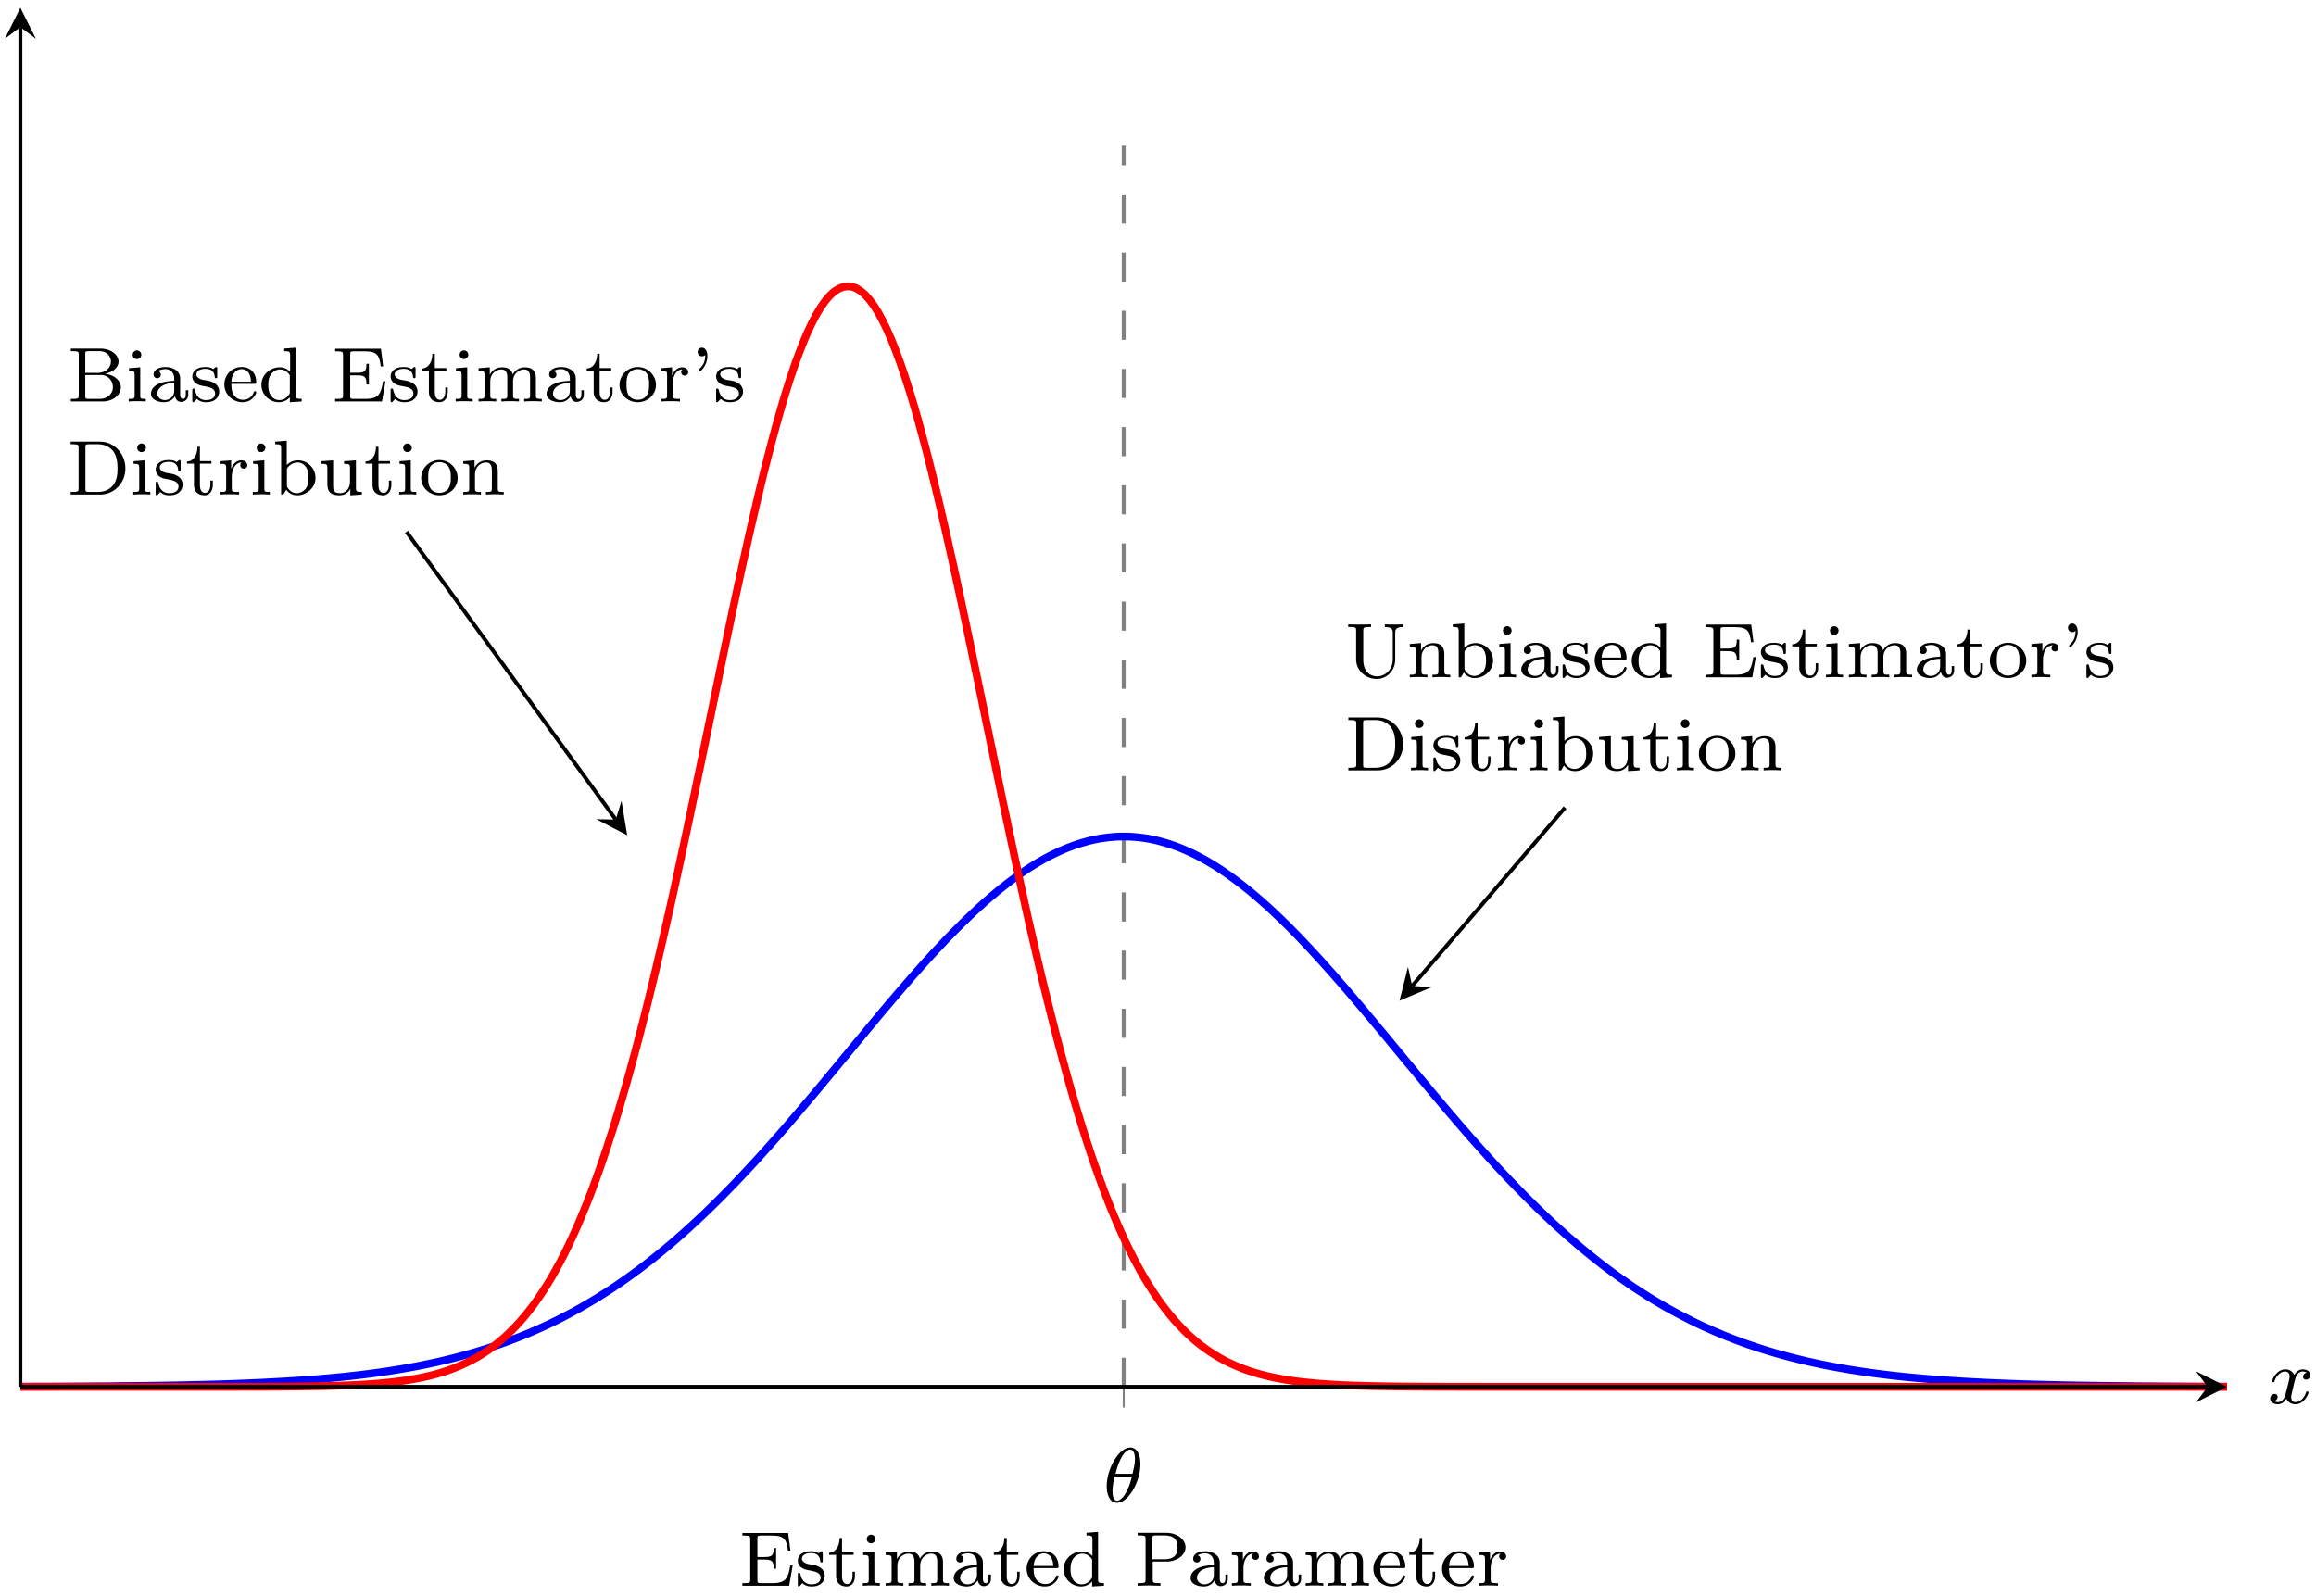 <?xml version="1.0" encoding="UTF-8"?>
<svg xmlns="http://www.w3.org/2000/svg" xmlns:xlink="http://www.w3.org/1999/xlink" width="238pt" height="164pt" viewBox="0 0 238 164" version="1.1">
<defs>
<g>
<symbol overflow="visible" id="glyph0-0">
<path style="stroke:none;" d=""/>
</symbol>
<symbol overflow="visible" id="glyph0-1">
<path style="stroke:none;" d="M 4 -3.172 C 3.641 -3.094 3.625 -2.781 3.625 -2.75 C 3.625 -2.578 3.766 -2.453 3.938 -2.453 C 4.109 -2.453 4.375 -2.594 4.375 -2.938 C 4.375 -3.391 3.875 -3.516 3.578 -3.516 C 3.219 -3.516 2.906 -3.25 2.719 -2.938 C 2.547 -3.359 2.141 -3.516 1.812 -3.516 C 0.938 -3.516 0.453 -2.516 0.453 -2.297 C 0.453 -2.219 0.516 -2.188 0.578 -2.188 C 0.672 -2.188 0.688 -2.234 0.703 -2.328 C 0.891 -2.906 1.375 -3.297 1.781 -3.297 C 2.094 -3.297 2.25 -3.062 2.25 -2.781 C 2.25 -2.625 2.156 -2.25 2.094 -2 C 2.031 -1.766 1.859 -1.062 1.812 -0.906 C 1.703 -0.484 1.422 -0.141 1.062 -0.141 C 1.031 -0.141 0.828 -0.141 0.656 -0.25 C 1.016 -0.344 1.016 -0.672 1.016 -0.688 C 1.016 -0.875 0.875 -0.984 0.703 -0.984 C 0.484 -0.984 0.25 -0.797 0.25 -0.5 C 0.25 -0.125 0.641 0.078 1.047 0.078 C 1.469 0.078 1.766 -0.234 1.906 -0.5 C 2.094 -0.109 2.453 0.078 2.844 0.078 C 3.703 0.078 4.188 -0.922 4.188 -1.141 C 4.188 -1.219 4.125 -1.25 4.062 -1.25 C 3.969 -1.25 3.953 -1.188 3.922 -1.109 C 3.766 -0.578 3.312 -0.141 2.859 -0.141 C 2.594 -0.141 2.406 -0.312 2.406 -0.656 C 2.406 -0.812 2.453 -1 2.562 -1.438 C 2.609 -1.688 2.781 -2.375 2.828 -2.531 C 2.938 -2.953 3.219 -3.297 3.578 -3.297 C 3.625 -3.297 3.828 -3.297 4 -3.172 Z M 4 -3.172 "/>
</symbol>
<symbol overflow="visible" id="glyph0-2">
<path style="stroke:none;" d="M 3.812 -3.906 C 3.812 -4.906 3.438 -5.609 2.766 -5.609 C 1.578 -5.609 0.344 -3.391 0.344 -1.625 C 0.344 -0.859 0.609 0.078 1.406 0.078 C 2.562 0.078 3.812 -2.078 3.812 -3.906 Z M 1.25 -2.906 C 1.625 -4.516 2.266 -5.391 2.766 -5.391 C 3.25 -5.391 3.25 -4.531 3.25 -4.375 C 3.25 -3.938 3.094 -3.297 3 -2.906 Z M 2.938 -2.625 C 2.562 -1.031 1.906 -0.141 1.406 -0.141 C 0.984 -0.141 0.938 -0.781 0.938 -1.141 C 0.938 -1.656 1.078 -2.297 1.172 -2.625 Z M 2.938 -2.625 "/>
</symbol>
<symbol overflow="visible" id="glyph1-0">
<path style="stroke:none;" d=""/>
</symbol>
<symbol overflow="visible" id="glyph1-1">
<path style="stroke:none;" d="M 5.516 -2.078 L 5.266 -2.078 C 5.062 -0.875 4.891 -0.266 3.453 -0.266 L 2.266 -0.266 C 1.906 -0.266 1.891 -0.312 1.891 -0.594 L 1.891 -2.688 L 2.656 -2.688 C 3.453 -2.688 3.562 -2.453 3.562 -1.75 L 3.812 -1.75 L 3.812 -3.875 L 3.562 -3.875 C 3.562 -3.188 3.453 -2.953 2.656 -2.953 L 1.891 -2.953 L 1.891 -4.828 C 1.891 -5.094 1.906 -5.156 2.266 -5.156 L 3.406 -5.156 C 4.719 -5.156 4.891 -4.672 5.031 -3.609 L 5.281 -3.609 L 5.047 -5.422 L 0.344 -5.422 L 0.344 -5.156 L 0.531 -5.156 C 1.141 -5.156 1.156 -5.062 1.156 -4.766 L 1.156 -0.641 C 1.156 -0.344 1.141 -0.266 0.531 -0.266 L 0.344 -0.266 L 0.344 0 L 5.156 0 Z M 5.516 -2.078 "/>
</symbol>
<symbol overflow="visible" id="glyph1-2">
<path style="stroke:none;" d="M 3.047 -1.031 C 3.047 -1.406 2.828 -1.969 1.875 -2.141 C 1.812 -2.156 1.359 -2.234 1.328 -2.234 C 1.078 -2.297 0.703 -2.469 0.703 -2.781 C 0.703 -3.016 0.891 -3.359 1.641 -3.359 C 2.531 -3.359 2.578 -2.703 2.594 -2.484 C 2.594 -2.422 2.656 -2.391 2.703 -2.391 C 2.844 -2.391 2.844 -2.453 2.844 -2.594 L 2.844 -3.344 C 2.844 -3.469 2.844 -3.547 2.734 -3.547 C 2.688 -3.547 2.672 -3.547 2.547 -3.422 C 2.531 -3.422 2.453 -3.344 2.438 -3.344 C 2.438 -3.344 2.406 -3.344 2.359 -3.375 C 2.234 -3.469 2 -3.547 1.641 -3.547 C 0.531 -3.547 0.281 -2.953 0.281 -2.562 C 0.281 -2.172 0.578 -1.938 0.594 -1.906 C 0.922 -1.672 1.094 -1.641 1.641 -1.547 C 2.016 -1.469 2.625 -1.359 2.625 -0.828 C 2.625 -0.516 2.422 -0.141 1.688 -0.141 C 0.875 -0.141 0.641 -0.766 0.547 -1.188 C 0.516 -1.297 0.5 -1.328 0.406 -1.328 C 0.281 -1.328 0.281 -1.266 0.281 -1.109 L 0.281 -0.125 C 0.281 0 0.281 0.078 0.375 0.078 C 0.438 0.078 0.438 0.078 0.578 -0.078 C 0.625 -0.125 0.703 -0.219 0.75 -0.266 C 1.109 0.062 1.484 0.078 1.688 0.078 C 2.703 0.078 3.047 -0.5 3.047 -1.031 Z M 3.047 -1.031 "/>
</symbol>
<symbol overflow="visible" id="glyph1-3">
<path style="stroke:none;" d="M 2.812 -1 L 2.812 -1.438 L 2.562 -1.438 L 2.562 -1.016 C 2.562 -0.469 2.312 -0.172 2.016 -0.172 C 1.484 -0.172 1.484 -0.859 1.484 -0.984 L 1.484 -3.172 L 2.672 -3.172 L 2.672 -3.438 L 1.484 -3.438 L 1.484 -4.906 L 1.234 -4.906 C 1.234 -4.172 0.906 -3.422 0.156 -3.391 L 0.156 -3.172 L 0.875 -3.172 L 0.875 -1 C 0.875 -0.062 1.594 0.078 1.953 0.078 C 2.5 0.078 2.812 -0.391 2.812 -1 Z M 2.812 -1 "/>
</symbol>
<symbol overflow="visible" id="glyph1-4">
<path style="stroke:none;" d="M 2.078 0 L 2.078 -0.266 C 1.547 -0.266 1.516 -0.297 1.516 -0.609 L 1.516 -3.516 L 0.359 -3.422 L 0.359 -3.156 C 0.875 -3.156 0.938 -3.109 0.938 -2.719 L 0.938 -0.625 C 0.938 -0.266 0.844 -0.266 0.328 -0.266 L 0.328 0 C 0.641 -0.031 1.094 -0.031 1.219 -0.031 C 1.312 -0.031 1.797 -0.031 2.078 0 Z M 1.625 -4.797 C 1.625 -5.062 1.406 -5.25 1.172 -5.25 C 0.953 -5.25 0.734 -5.062 0.734 -4.797 C 0.734 -4.562 0.922 -4.359 1.172 -4.359 C 1.422 -4.359 1.625 -4.562 1.625 -4.797 Z M 1.625 -4.797 "/>
</symbol>
<symbol overflow="visible" id="glyph1-5">
<path style="stroke:none;" d="M 6.828 0 L 6.828 -0.266 C 6.312 -0.266 6.219 -0.266 6.219 -0.625 L 6.219 -2.422 C 6.219 -3.062 5.938 -3.516 5.078 -3.516 C 4.344 -3.516 3.969 -3.016 3.844 -2.781 C 3.703 -3.359 3.25 -3.516 2.734 -3.516 C 1.953 -3.516 1.594 -2.969 1.484 -2.75 L 1.484 -3.516 L 0.328 -3.422 L 0.328 -3.156 C 0.875 -3.156 0.938 -3.109 0.938 -2.719 L 0.938 -0.625 C 0.938 -0.266 0.844 -0.266 0.328 -0.266 L 0.328 0 C 0.672 -0.031 1.016 -0.031 1.234 -0.031 C 1.469 -0.031 1.797 -0.031 2.141 0 L 2.141 -0.266 C 1.641 -0.266 1.531 -0.266 1.531 -0.625 L 1.531 -2.062 C 1.531 -2.906 2.172 -3.297 2.672 -3.297 C 3.188 -3.297 3.281 -2.891 3.281 -2.453 L 3.281 -0.625 C 3.281 -0.266 3.172 -0.266 2.672 -0.266 L 2.672 0 C 3.016 -0.031 3.359 -0.031 3.578 -0.031 C 3.812 -0.031 4.141 -0.031 4.484 0 L 4.484 -0.266 C 3.969 -0.266 3.875 -0.266 3.875 -0.625 L 3.875 -2.062 C 3.875 -2.906 4.516 -3.297 5.016 -3.297 C 5.531 -3.297 5.625 -2.891 5.625 -2.453 L 5.625 -0.625 C 5.625 -0.266 5.516 -0.266 5.016 -0.266 L 5.016 0 C 5.359 -0.031 5.703 -0.031 5.922 -0.031 C 6.156 -0.031 6.484 -0.031 6.828 0 Z M 6.828 0 "/>
</symbol>
<symbol overflow="visible" id="glyph1-6">
<path style="stroke:none;" d="M 4.094 -0.719 L 4.094 -1.156 L 3.844 -1.156 L 3.844 -0.719 C 3.844 -0.391 3.734 -0.266 3.562 -0.266 C 3.266 -0.266 3.266 -0.625 3.266 -0.719 L 3.266 -2.375 C 3.266 -3.156 2.516 -3.547 1.781 -3.547 C 1.125 -3.547 0.531 -3.297 0.531 -2.766 C 0.531 -2.531 0.703 -2.391 0.906 -2.391 C 1.125 -2.391 1.281 -2.547 1.281 -2.766 C 1.281 -2.953 1.156 -3.094 0.984 -3.125 C 1.281 -3.328 1.719 -3.328 1.766 -3.328 C 2.219 -3.328 2.656 -3.016 2.656 -2.359 L 2.656 -2.125 C 2.203 -2.094 1.672 -2.078 1.109 -1.844 C 0.406 -1.531 0.266 -1.078 0.266 -0.812 C 0.266 -0.125 1.078 0.078 1.625 0.078 C 2.203 0.078 2.562 -0.25 2.734 -0.562 C 2.781 -0.266 2.984 0.047 3.344 0.047 C 3.422 0.047 4.094 0.016 4.094 -0.719 Z M 2.656 -1.125 C 2.656 -0.344 2.016 -0.141 1.688 -0.141 C 1.281 -0.141 0.922 -0.422 0.922 -0.812 C 0.922 -1.328 1.422 -1.875 2.656 -1.906 Z M 2.656 -1.125 "/>
</symbol>
<symbol overflow="visible" id="glyph1-7">
<path style="stroke:none;" d="M 3.516 -0.953 C 3.516 -0.984 3.484 -1.062 3.391 -1.062 C 3.297 -1.062 3.281 -1.016 3.266 -0.969 C 2.984 -0.188 2.297 -0.172 2.156 -0.172 C 1.797 -0.172 1.422 -0.328 1.188 -0.703 C 0.953 -1.062 0.953 -1.578 0.953 -1.812 L 3.297 -1.812 C 3.469 -1.812 3.516 -1.812 3.516 -2 C 3.516 -2.703 3.125 -3.547 2 -3.547 C 1.016 -3.547 0.234 -2.734 0.234 -1.75 C 0.234 -0.719 1.094 0.078 2.109 0.078 C 3.109 0.078 3.516 -0.766 3.516 -0.953 Z M 2.969 -2.031 L 0.953 -2.031 C 1.031 -3.141 1.703 -3.328 2 -3.328 C 2.938 -3.328 2.969 -2.203 2.969 -2.031 Z M 2.969 -2.031 "/>
</symbol>
<symbol overflow="visible" id="glyph1-8">
<path style="stroke:none;" d="M 4.422 0 L 4.422 -0.266 C 3.875 -0.266 3.812 -0.312 3.812 -0.703 L 3.812 -5.531 L 2.625 -5.438 L 2.625 -5.172 C 3.156 -5.172 3.234 -5.125 3.234 -4.734 L 3.234 -3.047 C 2.953 -3.359 2.578 -3.516 2.156 -3.516 C 1.156 -3.516 0.281 -2.734 0.281 -1.719 C 0.281 -0.734 1.078 0.078 2.078 0.078 C 2.547 0.078 2.938 -0.141 3.203 -0.422 L 3.203 0.078 Z M 3.203 -0.984 C 3.203 -0.844 3.203 -0.812 3.078 -0.656 C 2.859 -0.328 2.5 -0.141 2.125 -0.141 C 1.75 -0.141 1.438 -0.328 1.25 -0.625 C 1.031 -0.938 0.984 -1.328 0.984 -1.703 C 0.984 -2.172 1.062 -2.5 1.25 -2.766 C 1.438 -3.062 1.797 -3.297 2.203 -3.297 C 2.578 -3.297 2.969 -3.094 3.203 -2.688 Z M 3.203 -0.984 "/>
</symbol>
<symbol overflow="visible" id="glyph1-9">
<path style="stroke:none;" d="M 5.281 -3.953 C 5.281 -4.734 4.438 -5.438 3.297 -5.438 L 0.359 -5.438 L 0.359 -5.172 L 0.547 -5.172 C 1.156 -5.172 1.172 -5.094 1.172 -4.797 L 1.172 -0.641 C 1.172 -0.344 1.156 -0.266 0.547 -0.266 L 0.359 -0.266 L 0.359 0 L 1.531 -0.031 L 2.703 0 L 2.703 -0.266 L 2.531 -0.266 C 1.922 -0.266 1.906 -0.344 1.906 -0.641 L 1.906 -2.484 L 3.359 -2.484 C 4.328 -2.484 5.281 -3.109 5.281 -3.953 Z M 4.453 -3.953 C 4.453 -3.609 4.453 -2.719 3.094 -2.719 L 1.875 -2.719 L 1.875 -4.859 C 1.875 -5.125 1.891 -5.172 2.266 -5.172 L 3.094 -5.172 C 4.453 -5.172 4.453 -4.312 4.453 -3.953 Z M 4.453 -3.953 "/>
</symbol>
<symbol overflow="visible" id="glyph1-10">
<path style="stroke:none;" d="M 3.062 -3.016 C 3.062 -3.297 2.812 -3.516 2.453 -3.516 C 1.938 -3.516 1.578 -3.125 1.422 -2.672 L 1.406 -2.672 L 1.406 -3.516 L 0.281 -3.422 L 0.281 -3.156 C 0.828 -3.156 0.891 -3.109 0.891 -2.719 L 0.891 -0.625 C 0.891 -0.266 0.781 -0.266 0.281 -0.266 L 0.281 0 C 0.594 -0.031 1.031 -0.031 1.219 -0.031 C 1.688 -0.031 1.703 -0.031 2.219 0 L 2.219 -0.266 L 2.062 -0.266 C 1.484 -0.266 1.469 -0.344 1.469 -0.641 L 1.469 -1.812 C 1.469 -2.422 1.719 -3.281 2.484 -3.297 C 2.438 -3.266 2.344 -3.203 2.344 -3.016 C 2.344 -2.766 2.547 -2.656 2.703 -2.656 C 2.891 -2.656 3.062 -2.781 3.062 -3.016 Z M 3.062 -3.016 "/>
</symbol>
<symbol overflow="visible" id="glyph1-11">
<path style="stroke:none;" d="M 5.516 -1.453 C 5.516 -2.109 4.906 -2.734 3.906 -2.844 C 4.766 -3.031 5.281 -3.547 5.281 -4.094 C 5.281 -4.812 4.484 -5.438 3.406 -5.438 L 0.375 -5.438 L 0.375 -5.172 L 0.562 -5.172 C 1.172 -5.172 1.188 -5.094 1.188 -4.797 L 1.188 -0.641 C 1.188 -0.344 1.172 -0.266 0.562 -0.266 L 0.375 -0.266 L 0.375 0 L 3.641 0 C 4.734 0 5.516 -0.703 5.516 -1.453 Z M 4.5 -4.094 C 4.5 -3.547 4.031 -2.938 3.109 -2.938 L 1.859 -2.938 L 1.859 -4.859 C 1.859 -5.125 1.875 -5.172 2.25 -5.172 L 3.359 -5.172 C 4.141 -5.172 4.5 -4.562 4.5 -4.094 Z M 4.703 -1.469 C 4.703 -0.828 4.172 -0.266 3.359 -0.266 L 2.25 -0.266 C 1.875 -0.266 1.859 -0.312 1.859 -0.594 L 1.859 -2.719 L 3.484 -2.719 C 4.25 -2.719 4.703 -2.094 4.703 -1.469 Z M 4.703 -1.469 "/>
</symbol>
<symbol overflow="visible" id="glyph1-12">
<path style="stroke:none;" d="M 3.984 -1.703 C 3.984 -2.688 3.156 -3.547 2.109 -3.547 C 1.062 -3.547 0.234 -2.688 0.234 -1.703 C 0.234 -0.703 1.094 0.078 2.109 0.078 C 3.141 0.078 3.984 -0.703 3.984 -1.703 Z M 3.281 -1.766 C 3.281 -1.406 3.266 -0.969 3.031 -0.625 C 2.828 -0.312 2.469 -0.172 2.109 -0.172 C 1.688 -0.172 1.344 -0.375 1.172 -0.656 C 0.969 -0.984 0.953 -1.375 0.953 -1.766 C 0.953 -2.078 0.953 -2.547 1.188 -2.891 C 1.406 -3.172 1.734 -3.328 2.109 -3.328 C 2.531 -3.328 2.875 -3.125 3.047 -2.859 C 3.266 -2.516 3.281 -2.094 3.281 -1.766 Z M 3.281 -1.766 "/>
</symbol>
<symbol overflow="visible" id="glyph1-13">
<path style="stroke:none;" d="M 1.734 -4.672 C 1.734 -5.141 1.547 -5.531 1.172 -5.531 C 0.906 -5.531 0.734 -5.328 0.734 -5.094 C 0.734 -4.859 0.906 -4.641 1.172 -4.641 C 1.391 -4.641 1.469 -4.734 1.516 -4.781 C 1.516 -4 1.234 -3.641 0.875 -3.297 C 0.844 -3.266 0.844 -3.219 0.844 -3.219 C 0.844 -3.141 0.906 -3.094 0.953 -3.094 C 1.062 -3.094 1.734 -3.734 1.734 -4.672 Z M 1.734 -4.672 "/>
</symbol>
<symbol overflow="visible" id="glyph1-14">
<path style="stroke:none;" d="M 5.984 -2.672 C 5.984 -4.203 4.828 -5.438 3.391 -5.438 L 0.359 -5.438 L 0.359 -5.172 L 0.547 -5.172 C 1.156 -5.172 1.172 -5.094 1.172 -4.797 L 1.172 -0.641 C 1.172 -0.344 1.156 -0.266 0.547 -0.266 L 0.359 -0.266 L 0.359 0 L 3.391 0 C 4.828 0 5.984 -1.188 5.984 -2.672 Z M 5.172 -2.672 C 5.172 -2.266 5.172 -1.484 4.672 -0.906 C 4.406 -0.578 3.891 -0.266 3.172 -0.266 L 2.266 -0.266 C 1.891 -0.266 1.875 -0.312 1.875 -0.594 L 1.875 -4.859 C 1.875 -5.125 1.891 -5.172 2.266 -5.172 L 3.172 -5.172 C 3.797 -5.172 4.312 -4.922 4.672 -4.531 C 5.172 -3.922 5.172 -3.062 5.172 -2.672 Z M 5.172 -2.672 "/>
</symbol>
<symbol overflow="visible" id="glyph1-15">
<path style="stroke:none;" d="M 4.422 -1.719 C 4.422 -2.719 3.594 -3.516 2.625 -3.516 C 1.984 -3.516 1.609 -3.172 1.469 -3.031 L 1.469 -5.531 L 0.281 -5.438 L 0.281 -5.172 C 0.828 -5.172 0.891 -5.125 0.891 -4.734 L 0.891 0 L 1.125 0 L 1.422 -0.5 C 1.609 -0.219 1.984 0.078 2.531 0.078 C 3.531 0.078 4.422 -0.703 4.422 -1.719 Z M 3.703 -1.734 C 3.703 -1.547 3.703 -0.984 3.422 -0.609 C 3.125 -0.25 2.75 -0.141 2.5 -0.141 C 2.109 -0.141 1.797 -0.344 1.578 -0.656 C 1.484 -0.812 1.484 -0.812 1.484 -0.969 L 1.484 -2.516 C 1.484 -2.672 1.484 -2.688 1.609 -2.828 C 1.844 -3.125 2.219 -3.297 2.578 -3.297 C 2.984 -3.297 3.297 -3.047 3.453 -2.812 C 3.594 -2.594 3.703 -2.312 3.703 -1.734 Z M 3.703 -1.734 "/>
</symbol>
<symbol overflow="visible" id="glyph1-16">
<path style="stroke:none;" d="M 4.484 0 L 4.484 -0.266 C 3.938 -0.266 3.875 -0.312 3.875 -0.703 L 3.875 -3.516 L 2.656 -3.422 L 2.656 -3.156 C 3.203 -3.156 3.266 -3.109 3.266 -2.719 L 3.266 -1.328 C 3.266 -0.641 2.859 -0.141 2.25 -0.141 C 1.562 -0.141 1.531 -0.484 1.531 -0.891 L 1.531 -3.516 L 0.328 -3.422 L 0.328 -3.156 C 0.938 -3.156 0.938 -3.141 0.938 -2.438 L 0.938 -1.234 C 0.938 -0.656 0.938 0.078 2.203 0.078 C 2.953 0.078 3.25 -0.5 3.281 -0.562 L 3.297 -0.562 L 3.297 0.078 Z M 4.484 0 "/>
</symbol>
<symbol overflow="visible" id="glyph1-17">
<path style="stroke:none;" d="M 4.484 0 L 4.484 -0.266 C 3.969 -0.266 3.875 -0.266 3.875 -0.625 L 3.875 -2.422 C 3.875 -3.078 3.562 -3.516 2.734 -3.516 C 1.938 -3.516 1.578 -2.938 1.484 -2.75 L 1.484 -3.516 L 0.328 -3.422 L 0.328 -3.156 C 0.875 -3.156 0.938 -3.109 0.938 -2.719 L 0.938 -0.625 C 0.938 -0.266 0.844 -0.266 0.328 -0.266 L 0.328 0 C 0.672 -0.031 1.016 -0.031 1.234 -0.031 C 1.469 -0.031 1.797 -0.031 2.141 0 L 2.141 -0.266 C 1.641 -0.266 1.531 -0.266 1.531 -0.625 L 1.531 -2.062 C 1.531 -2.906 2.172 -3.297 2.656 -3.297 C 3.141 -3.297 3.266 -2.953 3.266 -2.453 L 3.266 -0.625 C 3.266 -0.266 3.172 -0.266 2.656 -0.266 L 2.656 0 C 3 -0.031 3.359 -0.031 3.562 -0.031 C 3.797 -0.031 4.141 -0.031 4.484 0 Z M 4.484 0 "/>
</symbol>
<symbol overflow="visible" id="glyph1-18">
<path style="stroke:none;" d="M 5.984 -5.172 L 5.984 -5.438 C 5.625 -5.422 5.266 -5.422 5.047 -5.422 C 4.828 -5.422 4.469 -5.422 4.109 -5.438 L 4.109 -5.172 C 4.922 -5.172 4.922 -4.797 4.922 -4.594 L 4.922 -1.844 C 4.922 -0.75 4.109 -0.094 3.297 -0.094 C 2.859 -0.094 1.891 -0.344 1.891 -1.797 L 1.891 -4.797 C 1.891 -5.094 1.906 -5.172 2.516 -5.172 L 2.688 -5.172 L 2.688 -5.438 L 1.516 -5.422 L 0.344 -5.438 L 0.344 -5.172 L 0.531 -5.172 C 1.141 -5.172 1.156 -5.094 1.156 -4.797 L 1.156 -1.828 C 1.156 -0.688 2.141 0.172 3.281 0.172 C 4.344 0.172 5.172 -0.719 5.172 -1.812 L 5.172 -4.594 C 5.172 -4.797 5.172 -5.172 5.984 -5.172 Z M 5.984 -5.172 "/>
</symbol>
</g>
</defs>
<g id="surface1">
<path style="fill:none;stroke-width:0.399;stroke-linecap:butt;stroke-linejoin:miter;stroke:rgb(50%,50%,50%);stroke-opacity:1;stroke-dasharray:2.989,2.989;stroke-miterlimit:10;" d="M 113.384 0.001 L 113.384 127.559 " transform="matrix(1,0,0,-1,2.093,142.532)"/>
<path style="fill:none;stroke-width:0.797;stroke-linecap:butt;stroke-linejoin:miter;stroke:rgb(0%,0%,100%);stroke-opacity:1;stroke-miterlimit:10;" d="M 0.001 0.02 L 0.907 0.02 L 1.364 0.024 L 2.27 0.024 L 2.727 0.028 L 3.18 0.028 L 3.634 0.032 L 4.091 0.032 L 4.544 0.036 L 4.997 0.036 L 5.454 0.04 L 5.907 0.044 L 6.364 0.044 L 7.27 0.052 L 7.727 0.055 L 8.18 0.059 L 8.634 0.059 L 9.091 0.063 L 9.544 0.067 L 9.997 0.075 L 10.454 0.079 L 11.36 0.087 L 11.817 0.091 L 12.27 0.098 L 12.723 0.102 L 13.18 0.11 L 13.634 0.114 L 14.087 0.122 L 14.544 0.13 L 15.45 0.145 L 15.907 0.153 L 16.813 0.169 L 17.27 0.18 L 17.723 0.192 L 18.177 0.2 L 18.634 0.212 L 19.54 0.235 L 19.997 0.247 L 20.45 0.262 L 20.903 0.274 L 21.36 0.29 L 22.266 0.321 L 22.723 0.341 L 23.177 0.356 L 23.63 0.376 L 24.087 0.395 L 24.54 0.415 L 24.993 0.438 L 25.45 0.462 L 26.356 0.509 L 26.813 0.532 L 27.72 0.587 L 28.177 0.618 L 29.083 0.68 L 29.54 0.712 L 30.446 0.782 L 30.903 0.821 L 31.809 0.899 L 32.266 0.942 L 32.719 0.985 L 33.173 1.032 L 33.63 1.079 L 34.536 1.18 L 34.993 1.235 L 35.446 1.29 L 35.899 1.348 L 36.356 1.407 L 36.809 1.47 L 37.262 1.536 L 37.719 1.602 L 38.173 1.673 L 38.626 1.747 L 39.083 1.821 L 39.536 1.899 L 39.989 1.981 L 40.446 2.063 L 40.899 2.149 L 41.352 2.239 L 41.809 2.333 L 42.716 2.528 L 43.173 2.63 L 44.079 2.848 L 44.536 2.962 L 44.989 3.079 L 45.442 3.2 L 45.899 3.325 L 46.352 3.454 L 46.805 3.587 L 47.262 3.723 L 47.716 3.864 L 48.169 4.009 L 48.626 4.161 L 49.079 4.313 L 49.532 4.473 L 49.989 4.637 L 50.442 4.805 L 50.895 4.981 L 51.352 5.157 L 51.805 5.341 L 52.259 5.528 L 52.716 5.723 L 53.169 5.923 L 53.622 6.126 L 54.079 6.333 L 54.532 6.548 L 54.985 6.77 L 55.442 6.997 L 55.895 7.235 L 56.348 7.47 L 56.805 7.716 L 57.259 7.962 L 57.712 8.216 L 58.169 8.481 L 59.075 9.02 L 59.532 9.305 L 59.985 9.591 L 60.438 9.88 L 60.895 10.18 L 61.348 10.485 L 61.802 10.798 L 62.259 11.118 L 62.712 11.442 L 63.165 11.774 L 63.622 12.11 L 64.075 12.454 L 64.528 12.805 L 64.985 13.161 L 65.891 13.895 L 66.348 14.274 L 66.802 14.653 L 67.259 15.044 L 68.165 15.841 L 68.622 16.255 L 69.075 16.669 L 69.528 17.087 L 69.985 17.516 L 70.438 17.946 L 70.891 18.387 L 71.348 18.833 L 71.802 19.282 L 72.255 19.739 L 72.712 20.204 L 73.165 20.665 L 73.618 21.141 L 74.075 21.622 L 74.528 22.102 L 74.981 22.591 L 75.438 23.087 L 75.891 23.579 L 76.344 24.083 L 76.802 24.591 L 77.708 25.614 L 78.165 26.137 L 78.618 26.657 L 79.071 27.18 L 79.528 27.716 L 79.981 28.247 L 80.434 28.782 L 80.891 29.321 L 81.344 29.856 L 81.798 30.399 L 82.255 30.942 L 82.708 31.493 L 83.161 32.036 L 83.618 32.583 L 84.524 33.684 L 84.981 34.235 L 85.434 34.782 L 85.887 35.333 L 86.344 35.88 L 86.798 36.43 L 87.251 36.977 L 87.708 37.52 L 88.161 38.071 L 88.614 38.614 L 89.071 39.149 L 89.524 39.688 L 89.977 40.219 L 90.434 40.751 L 90.887 41.278 L 91.341 41.802 L 91.798 42.325 L 92.251 42.833 L 92.704 43.348 L 93.161 43.852 L 93.614 44.348 L 94.067 44.841 L 94.524 45.325 L 94.977 45.809 L 95.43 46.282 L 95.887 46.747 L 96.341 47.204 L 96.794 47.657 L 97.251 48.098 L 97.704 48.532 L 98.157 48.962 L 98.614 49.376 L 99.067 49.79 L 99.52 50.184 L 99.977 50.571 L 100.43 50.954 L 100.884 51.317 L 101.341 51.677 L 101.794 52.024 L 102.247 52.356 L 102.704 52.684 L 103.157 52.997 L 103.61 53.298 L 104.067 53.583 L 104.52 53.86 L 104.973 54.122 L 105.43 54.376 L 105.884 54.614 L 106.337 54.833 L 106.794 55.048 L 107.247 55.247 L 107.7 55.434 L 108.157 55.602 L 108.61 55.762 L 109.063 55.903 L 109.52 56.032 L 109.973 56.153 L 110.427 56.251 L 110.884 56.341 L 111.337 56.407 L 111.79 56.469 L 112.247 56.509 L 112.7 56.544 L 113.153 56.555 L 113.61 56.555 L 114.063 56.544 L 114.516 56.509 L 114.973 56.469 L 115.427 56.411 L 115.88 56.341 L 116.337 56.251 L 116.79 56.153 L 117.243 56.032 L 117.7 55.903 L 118.153 55.762 L 118.606 55.602 L 119.063 55.434 L 119.516 55.247 L 119.969 55.048 L 120.427 54.841 L 120.88 54.614 L 121.333 54.376 L 121.79 54.122 L 122.243 53.86 L 122.696 53.583 L 123.153 53.298 L 123.606 52.997 L 124.059 52.684 L 124.516 52.356 L 124.969 52.024 L 125.423 51.677 L 125.88 51.317 L 126.333 50.954 L 126.786 50.575 L 127.243 50.184 L 127.696 49.79 L 128.149 49.384 L 128.606 48.962 L 129.059 48.532 L 129.516 48.102 L 130.423 47.212 L 130.88 46.747 L 131.333 46.282 L 131.786 45.809 L 132.243 45.325 L 132.696 44.841 L 133.149 44.348 L 133.606 43.852 L 134.059 43.348 L 134.512 42.837 L 134.97 42.325 L 135.423 41.802 L 135.876 41.282 L 136.333 40.751 L 137.239 39.688 L 137.696 39.149 L 138.149 38.614 L 138.602 38.071 L 139.059 37.528 L 139.512 36.977 L 139.966 36.43 L 140.423 35.887 L 140.876 35.333 L 141.329 34.782 L 141.786 34.235 L 142.239 33.684 L 142.692 33.137 L 143.149 32.591 L 143.602 32.04 L 144.055 31.493 L 144.512 30.942 L 145.419 29.856 L 145.876 29.321 L 146.329 28.782 L 146.782 28.247 L 147.239 27.716 L 148.145 26.661 L 148.602 26.137 L 149.055 25.614 L 149.509 25.106 L 149.966 24.591 L 150.419 24.091 L 150.872 23.587 L 151.329 23.087 L 151.782 22.591 L 152.235 22.102 L 152.692 21.622 L 153.145 21.141 L 153.598 20.673 L 154.055 20.204 L 154.509 19.739 L 154.962 19.286 L 155.419 18.833 L 155.872 18.387 L 156.325 17.95 L 156.782 17.516 L 157.235 17.091 L 157.688 16.669 L 158.145 16.255 L 159.052 15.442 L 159.509 15.052 L 159.962 14.661 L 160.415 14.274 L 160.872 13.895 L 161.325 13.528 L 161.778 13.169 L 162.235 12.805 L 162.688 12.454 L 163.141 12.114 L 163.598 11.774 L 164.052 11.442 L 164.505 11.118 L 164.962 10.802 L 165.415 10.485 L 165.868 10.18 L 166.325 9.88 L 166.778 9.591 L 167.231 9.305 L 167.688 9.02 L 168.595 8.481 L 169.052 8.216 L 169.505 7.962 L 169.958 7.716 L 170.415 7.47 L 171.321 7.001 L 171.778 6.77 L 172.231 6.548 L 172.684 6.333 L 173.141 6.126 L 173.595 5.923 L 174.048 5.723 L 174.505 5.532 L 174.958 5.341 L 175.411 5.157 L 175.868 4.981 L 176.321 4.805 L 176.774 4.637 L 177.231 4.473 L 177.684 4.313 L 178.137 4.161 L 178.595 4.009 L 179.048 3.864 L 179.501 3.723 L 179.958 3.587 L 180.411 3.454 L 180.864 3.325 L 181.321 3.2 L 181.774 3.079 L 182.227 2.962 L 182.684 2.848 L 183.591 2.63 L 184.048 2.528 L 184.954 2.333 L 185.411 2.239 L 185.864 2.149 L 186.317 2.063 L 186.774 1.981 L 187.227 1.899 L 187.68 1.821 L 188.137 1.747 L 188.591 1.673 L 189.048 1.602 L 189.501 1.536 L 190.407 1.411 L 190.864 1.348 L 191.317 1.29 L 191.774 1.235 L 192.227 1.18 L 192.68 1.13 L 193.137 1.079 L 194.044 0.985 L 194.501 0.942 L 194.954 0.899 L 195.407 0.86 L 195.864 0.821 L 196.317 0.782 L 196.77 0.747 L 197.227 0.712 L 198.134 0.649 L 198.591 0.618 L 199.044 0.587 L 199.497 0.559 L 199.954 0.532 L 200.86 0.485 L 201.317 0.462 L 202.223 0.415 L 202.68 0.395 L 203.587 0.356 L 204.044 0.341 L 204.497 0.321 L 204.95 0.305 L 205.407 0.29 L 205.86 0.274 L 206.313 0.262 L 206.77 0.247 L 207.677 0.223 L 208.134 0.212 L 208.587 0.2 L 209.04 0.192 L 209.497 0.18 L 209.95 0.169 L 210.403 0.161 L 210.86 0.153 L 211.766 0.137 L 212.223 0.13 L 213.13 0.114 L 213.587 0.11 L 214.04 0.102 L 214.493 0.098 L 214.95 0.091 L 215.856 0.083 L 216.313 0.079 L 216.766 0.075 L 217.22 0.067 L 217.677 0.063 L 218.13 0.059 L 218.583 0.059 L 219.04 0.055 L 219.946 0.048 L 220.403 0.044 L 220.856 0.044 L 221.309 0.04 L 221.766 0.036 L 222.22 0.036 L 222.673 0.032 L 223.13 0.032 L 223.583 0.028 L 224.036 0.028 L 224.493 0.024 L 225.399 0.024 L 225.856 0.02 L 226.762 0.02 " transform="matrix(1,0,0,-1,2.093,142.532)"/>
<path style="fill:none;stroke-width:0.797;stroke-linecap:butt;stroke-linejoin:miter;stroke:rgb(100%,0%,0%);stroke-opacity:1;stroke-miterlimit:10;" d="M 0.001 0.001 L 19.54 0.001 L 19.997 0.005 L 22.266 0.005 L 22.723 0.009 L 23.63 0.009 L 24.087 0.012 L 24.993 0.012 L 25.45 0.016 L 25.903 0.02 L 26.356 0.02 L 26.813 0.024 L 27.72 0.032 L 28.177 0.036 L 28.63 0.04 L 29.083 0.048 L 29.54 0.052 L 30.446 0.067 L 30.903 0.075 L 31.809 0.098 L 32.266 0.11 L 33.173 0.141 L 33.63 0.157 L 34.536 0.196 L 34.993 0.223 L 35.446 0.247 L 35.899 0.278 L 36.356 0.309 L 36.809 0.344 L 37.262 0.387 L 37.719 0.43 L 38.173 0.477 L 38.626 0.532 L 39.083 0.591 L 39.536 0.653 L 39.989 0.723 L 40.446 0.802 L 40.899 0.887 L 41.352 0.977 L 41.809 1.079 L 42.262 1.188 L 42.716 1.309 L 43.173 1.442 L 43.626 1.583 L 44.079 1.739 L 44.536 1.907 L 44.989 2.087 L 45.442 2.286 L 45.899 2.497 L 46.352 2.727 L 46.805 2.973 L 47.262 3.243 L 47.716 3.528 L 48.169 3.841 L 48.626 4.169 L 49.079 4.524 L 49.532 4.907 L 49.989 5.313 L 50.442 5.751 L 50.895 6.216 L 51.352 6.712 L 51.805 7.239 L 52.259 7.798 L 52.716 8.395 L 53.169 9.028 L 53.622 9.7 L 54.079 10.407 L 54.532 11.157 L 54.985 11.946 L 55.442 12.782 L 55.895 13.653 L 56.348 14.579 L 56.805 15.552 L 57.259 16.571 L 57.712 17.634 L 58.169 18.743 L 58.622 19.907 L 59.075 21.13 L 59.532 22.395 L 59.985 23.72 L 60.438 25.091 L 60.895 26.501 L 61.348 27.985 L 61.802 29.512 L 62.259 31.083 L 62.712 32.712 L 63.165 34.387 L 63.622 36.118 L 64.075 37.884 L 64.528 39.704 L 64.985 41.571 L 65.438 43.481 L 65.891 45.427 L 66.348 47.419 L 66.802 49.43 L 67.259 51.489 L 67.712 53.583 L 68.165 55.688 L 68.622 57.825 L 69.075 59.985 L 69.528 62.157 L 69.985 64.352 L 70.438 66.548 L 70.891 68.739 L 71.348 70.946 L 71.802 73.141 L 72.255 75.325 L 72.712 77.485 L 73.165 79.645 L 73.618 81.759 L 74.075 83.864 L 74.528 85.923 L 74.981 87.946 L 75.438 89.927 L 75.891 91.852 L 76.344 93.727 L 76.802 95.54 L 77.255 97.278 L 77.708 98.954 L 78.165 100.559 L 78.618 102.087 L 79.071 103.524 L 79.528 104.88 L 79.981 106.137 L 80.434 107.302 L 80.891 108.376 L 81.344 109.337 L 81.798 110.196 L 82.255 110.954 L 82.708 111.598 L 83.161 112.134 L 83.618 112.552 L 84.071 112.844 L 84.524 113.036 L 84.981 113.106 L 85.434 113.071 L 85.887 112.911 L 86.344 112.63 L 86.798 112.247 L 87.251 111.739 L 87.708 111.126 L 88.161 110.403 L 88.614 109.563 L 89.071 108.626 L 89.524 107.583 L 89.977 106.442 L 90.434 105.2 L 90.887 103.876 L 91.341 102.458 L 91.798 100.958 L 92.251 99.372 L 92.704 97.708 L 93.161 95.977 L 93.614 94.18 L 94.067 92.325 L 94.524 90.415 L 94.977 88.446 L 95.43 86.43 L 95.887 84.384 L 96.341 82.294 L 96.794 80.177 L 97.251 78.028 L 97.704 75.868 L 98.157 73.684 L 98.614 71.489 L 99.067 69.294 L 99.52 67.102 L 99.977 64.895 L 100.884 60.528 L 101.341 58.368 L 101.794 56.231 L 102.247 54.102 L 102.704 52.009 L 103.157 49.95 L 103.61 47.915 L 104.067 45.927 L 104.52 43.969 L 104.973 42.044 L 105.43 40.169 L 105.884 38.344 L 106.337 36.559 L 106.794 34.817 L 107.247 33.134 L 107.7 31.489 L 108.157 29.895 L 108.61 28.356 L 109.063 26.876 L 109.52 25.438 L 109.973 24.059 L 110.427 22.723 L 110.884 21.446 L 111.337 20.212 L 111.79 19.036 L 112.247 17.907 L 112.7 16.833 L 113.153 15.802 L 113.61 14.817 L 114.063 13.891 L 114.516 12.997 L 114.973 12.149 L 115.427 11.345 L 115.88 10.591 L 116.337 9.872 L 116.79 9.192 L 117.243 8.552 L 117.7 7.946 L 118.153 7.376 L 118.606 6.841 L 119.063 6.337 L 119.516 5.864 L 119.969 5.423 L 120.427 5.005 L 120.88 4.618 L 121.333 4.259 L 121.79 3.919 L 122.243 3.606 L 122.696 3.313 L 123.153 3.04 L 123.606 2.786 L 124.059 2.552 L 124.516 2.337 L 124.969 2.137 L 125.423 1.95 L 125.88 1.778 L 126.333 1.622 L 126.786 1.477 L 127.243 1.341 L 127.696 1.22 L 128.149 1.106 L 128.606 1.005 L 129.059 0.907 L 129.516 0.821 L 129.97 0.743 L 130.423 0.669 L 130.88 0.606 L 131.333 0.544 L 131.786 0.489 L 132.243 0.442 L 132.696 0.395 L 133.149 0.356 L 133.606 0.317 L 134.512 0.255 L 134.97 0.227 L 135.876 0.18 L 136.333 0.161 L 137.239 0.13 L 137.696 0.114 L 138.602 0.091 L 139.059 0.079 L 139.966 0.063 L 140.423 0.055 L 140.876 0.048 L 141.329 0.044 L 141.786 0.036 L 142.692 0.028 L 143.149 0.024 L 143.602 0.02 L 144.055 0.02 L 144.512 0.016 L 144.966 0.016 L 145.419 0.012 L 145.876 0.012 L 146.329 0.009 L 147.239 0.009 L 147.692 0.005 L 149.966 0.005 L 150.419 0.001 L 226.762 0.001 " transform="matrix(1,0,0,-1,2.093,142.532)"/>
<g style="fill:rgb(0%,0%,0%);fill-opacity:1;">
  <use xlink:href="#glyph0-1" x="233.042" y="144.248"/>
</g>
<g style="fill:rgb(0%,0%,0%);fill-opacity:1;">
  <use xlink:href="#glyph1-1" x="75.943" y="162.975"/>
  <use xlink:href="#glyph1-2" x="81.705" y="162.975"/>
  <use xlink:href="#glyph1-3" x="85.045" y="162.975"/>
  <use xlink:href="#glyph1-4" x="88.337" y="162.975"/>
  <use xlink:href="#glyph1-5" x="90.688" y="162.975"/>
  <use xlink:href="#glyph1-6" x="97.741" y="162.975"/>
  <use xlink:href="#glyph1-3" x="101.973" y="162.975"/>
  <use xlink:href="#glyph1-7" x="105.265" y="162.975"/>
  <use xlink:href="#glyph1-8" x="109.027" y="162.975"/>
</g>
<g style="fill:rgb(0%,0%,0%);fill-opacity:1;">
  <use xlink:href="#glyph1-9" x="116.551" y="162.975"/>
</g>
<g style="fill:rgb(0%,0%,0%);fill-opacity:1;">
  <use xlink:href="#glyph1-6" x="122.082" y="162.975"/>
  <use xlink:href="#glyph1-10" x="126.314" y="162.975"/>
  <use xlink:href="#glyph1-6" x="129.614" y="162.975"/>
  <use xlink:href="#glyph1-5" x="133.846" y="162.975"/>
  <use xlink:href="#glyph1-7" x="140.899" y="162.975"/>
  <use xlink:href="#glyph1-3" x="144.661" y="162.975"/>
  <use xlink:href="#glyph1-7" x="147.953" y="162.975"/>
  <use xlink:href="#glyph1-10" x="151.715" y="162.975"/>
</g>
<g style="fill:rgb(0%,0%,0%);fill-opacity:1;">
  <use xlink:href="#glyph1-11" x="6.903" y="41.262"/>
  <use xlink:href="#glyph1-4" x="12.897" y="41.262"/>
  <use xlink:href="#glyph1-6" x="15.248" y="41.262"/>
  <use xlink:href="#glyph1-2" x="19.48" y="41.262"/>
  <use xlink:href="#glyph1-7" x="22.819" y="41.262"/>
  <use xlink:href="#glyph1-8" x="26.581" y="41.262"/>
</g>
<g style="fill:rgb(0%,0%,0%);fill-opacity:1;">
  <use xlink:href="#glyph1-1" x="34.097" y="41.262"/>
  <use xlink:href="#glyph1-2" x="39.859" y="41.262"/>
  <use xlink:href="#glyph1-3" x="43.199" y="41.262"/>
</g>
<g style="fill:rgb(0%,0%,0%);fill-opacity:1;">
  <use xlink:href="#glyph1-4" x="46.498" y="41.262"/>
  <use xlink:href="#glyph1-5" x="48.85" y="41.262"/>
  <use xlink:href="#glyph1-6" x="55.903" y="41.262"/>
  <use xlink:href="#glyph1-3" x="60.135" y="41.262"/>
  <use xlink:href="#glyph1-12" x="63.427" y="41.262"/>
  <use xlink:href="#glyph1-10" x="67.659" y="41.262"/>
  <use xlink:href="#glyph1-13" x="70.959" y="41.262"/>
  <use xlink:href="#glyph1-2" x="73.31" y="41.262"/>
</g>
<g style="fill:rgb(0%,0%,0%);fill-opacity:1;">
  <use xlink:href="#glyph1-14" x="6.903" y="50.826"/>
  <use xlink:href="#glyph1-4" x="13.367" y="50.826"/>
  <use xlink:href="#glyph1-2" x="15.718" y="50.826"/>
  <use xlink:href="#glyph1-3" x="19.057" y="50.826"/>
  <use xlink:href="#glyph1-10" x="22.349" y="50.826"/>
  <use xlink:href="#glyph1-4" x="25.649" y="50.826"/>
  <use xlink:href="#glyph1-15" x="28" y="50.826"/>
  <use xlink:href="#glyph1-16" x="32.702" y="50.826"/>
  <use xlink:href="#glyph1-3" x="37.405" y="50.826"/>
  <use xlink:href="#glyph1-4" x="40.696" y="50.826"/>
  <use xlink:href="#glyph1-12" x="43.047" y="50.826"/>
  <use xlink:href="#glyph1-17" x="47.28" y="50.826"/>
</g>
<g style="fill:rgb(0%,0%,0%);fill-opacity:1;">
  <use xlink:href="#glyph1-18" x="138.204" y="69.609"/>
  <use xlink:href="#glyph1-17" x="144.548" y="69.609"/>
</g>
<g style="fill:rgb(0%,0%,0%);fill-opacity:1;">
  <use xlink:href="#glyph1-15" x="149.011" y="69.609"/>
  <use xlink:href="#glyph1-4" x="153.714" y="69.609"/>
  <use xlink:href="#glyph1-6" x="156.065" y="69.609"/>
  <use xlink:href="#glyph1-2" x="160.297" y="69.609"/>
  <use xlink:href="#glyph1-7" x="163.637" y="69.609"/>
  <use xlink:href="#glyph1-8" x="167.398" y="69.609"/>
</g>
<g style="fill:rgb(0%,0%,0%);fill-opacity:1;">
  <use xlink:href="#glyph1-1" x="174.914" y="69.609"/>
  <use xlink:href="#glyph1-2" x="180.677" y="69.609"/>
</g>
<g style="fill:rgb(0%,0%,0%);fill-opacity:1;">
  <use xlink:href="#glyph1-3" x="184.024" y="69.609"/>
  <use xlink:href="#glyph1-4" x="187.316" y="69.609"/>
  <use xlink:href="#glyph1-5" x="189.667" y="69.609"/>
  <use xlink:href="#glyph1-6" x="196.72" y="69.609"/>
  <use xlink:href="#glyph1-3" x="200.953" y="69.609"/>
  <use xlink:href="#glyph1-12" x="204.244" y="69.609"/>
  <use xlink:href="#glyph1-10" x="208.476" y="69.609"/>
  <use xlink:href="#glyph1-13" x="211.776" y="69.609"/>
  <use xlink:href="#glyph1-2" x="214.127" y="69.609"/>
</g>
<g style="fill:rgb(0%,0%,0%);fill-opacity:1;">
  <use xlink:href="#glyph1-14" x="138.204" y="79.173"/>
  <use xlink:href="#glyph1-4" x="144.668" y="79.173"/>
  <use xlink:href="#glyph1-2" x="147.019" y="79.173"/>
  <use xlink:href="#glyph1-3" x="150.358" y="79.173"/>
  <use xlink:href="#glyph1-10" x="153.65" y="79.173"/>
  <use xlink:href="#glyph1-4" x="156.95" y="79.173"/>
  <use xlink:href="#glyph1-15" x="159.301" y="79.173"/>
  <use xlink:href="#glyph1-16" x="164.003" y="79.173"/>
  <use xlink:href="#glyph1-3" x="168.706" y="79.173"/>
  <use xlink:href="#glyph1-4" x="171.997" y="79.173"/>
  <use xlink:href="#glyph1-12" x="174.348" y="79.173"/>
  <use xlink:href="#glyph1-17" x="178.581" y="79.173"/>
</g>
<path style="fill:none;stroke-width:0.399;stroke-linecap:butt;stroke-linejoin:miter;stroke:rgb(0%,0%,0%);stroke-opacity:1;stroke-miterlimit:10;" d="M 39.684 87.876 L 61.184 58.309 " transform="matrix(1,0,0,-1,2.093,142.532)"/>
<path style=" stroke:none;fill-rule:nonzero;fill:rgb(0%,0%,0%);fill-opacity:1;" d="M 64.453 85.84 L 63.867 82.309 L 63.277 84.223 L 61.277 84.191 "/>
<path style="fill:none;stroke-width:0.399;stroke-linecap:butt;stroke-linejoin:miter;stroke:rgb(0%,0%,0%);stroke-opacity:1;stroke-miterlimit:10;" d="M 158.735 59.528 L 143.028 41.204 " transform="matrix(1,0,0,-1,2.093,142.532)"/>
<path style=" stroke:none;fill-rule:nonzero;fill:rgb(0%,0%,0%);fill-opacity:1;" d="M 143.82 102.848 L 147.117 101.457 L 145.121 101.328 L 144.688 99.375 "/>
<path style="fill:none;stroke-width:0.199;stroke-linecap:butt;stroke-linejoin:miter;stroke:rgb(50%,50%,50%);stroke-opacity:1;stroke-miterlimit:10;" d="M 113.384 -2.128 L 113.384 2.126 " transform="matrix(1,0,0,-1,2.093,142.532)"/>
<path style="fill:none;stroke-width:0.399;stroke-linecap:butt;stroke-linejoin:miter;stroke:rgb(0%,0%,0%);stroke-opacity:1;stroke-miterlimit:10;" d="M 0.001 0.001 L 224.774 0.001 " transform="matrix(1,0,0,-1,2.093,142.532)"/>
<path style=" stroke:none;fill-rule:nonzero;fill:rgb(0%,0%,0%);fill-opacity:1;" d="M 228.859 142.531 L 225.668 140.938 L 226.867 142.531 L 225.668 144.125 "/>
<path style="fill:none;stroke-width:0.399;stroke-linecap:butt;stroke-linejoin:miter;stroke:rgb(0%,0%,0%);stroke-opacity:1;stroke-miterlimit:10;" d="M 0.001 0.001 L 0.001 139.743 " transform="matrix(1,0,0,-1,2.093,142.532)"/>
<path style=" stroke:none;fill-rule:nonzero;fill:rgb(0%,0%,0%);fill-opacity:1;" d="M 2.094 0.797 L 0.5 3.984 L 2.094 2.789 L 3.688 3.984 "/>
<g style="fill:rgb(0%,0%,0%);fill-opacity:1;">
  <use xlink:href="#glyph0-2" x="113.383" y="154.377"/>
</g>
</g>
</svg>
